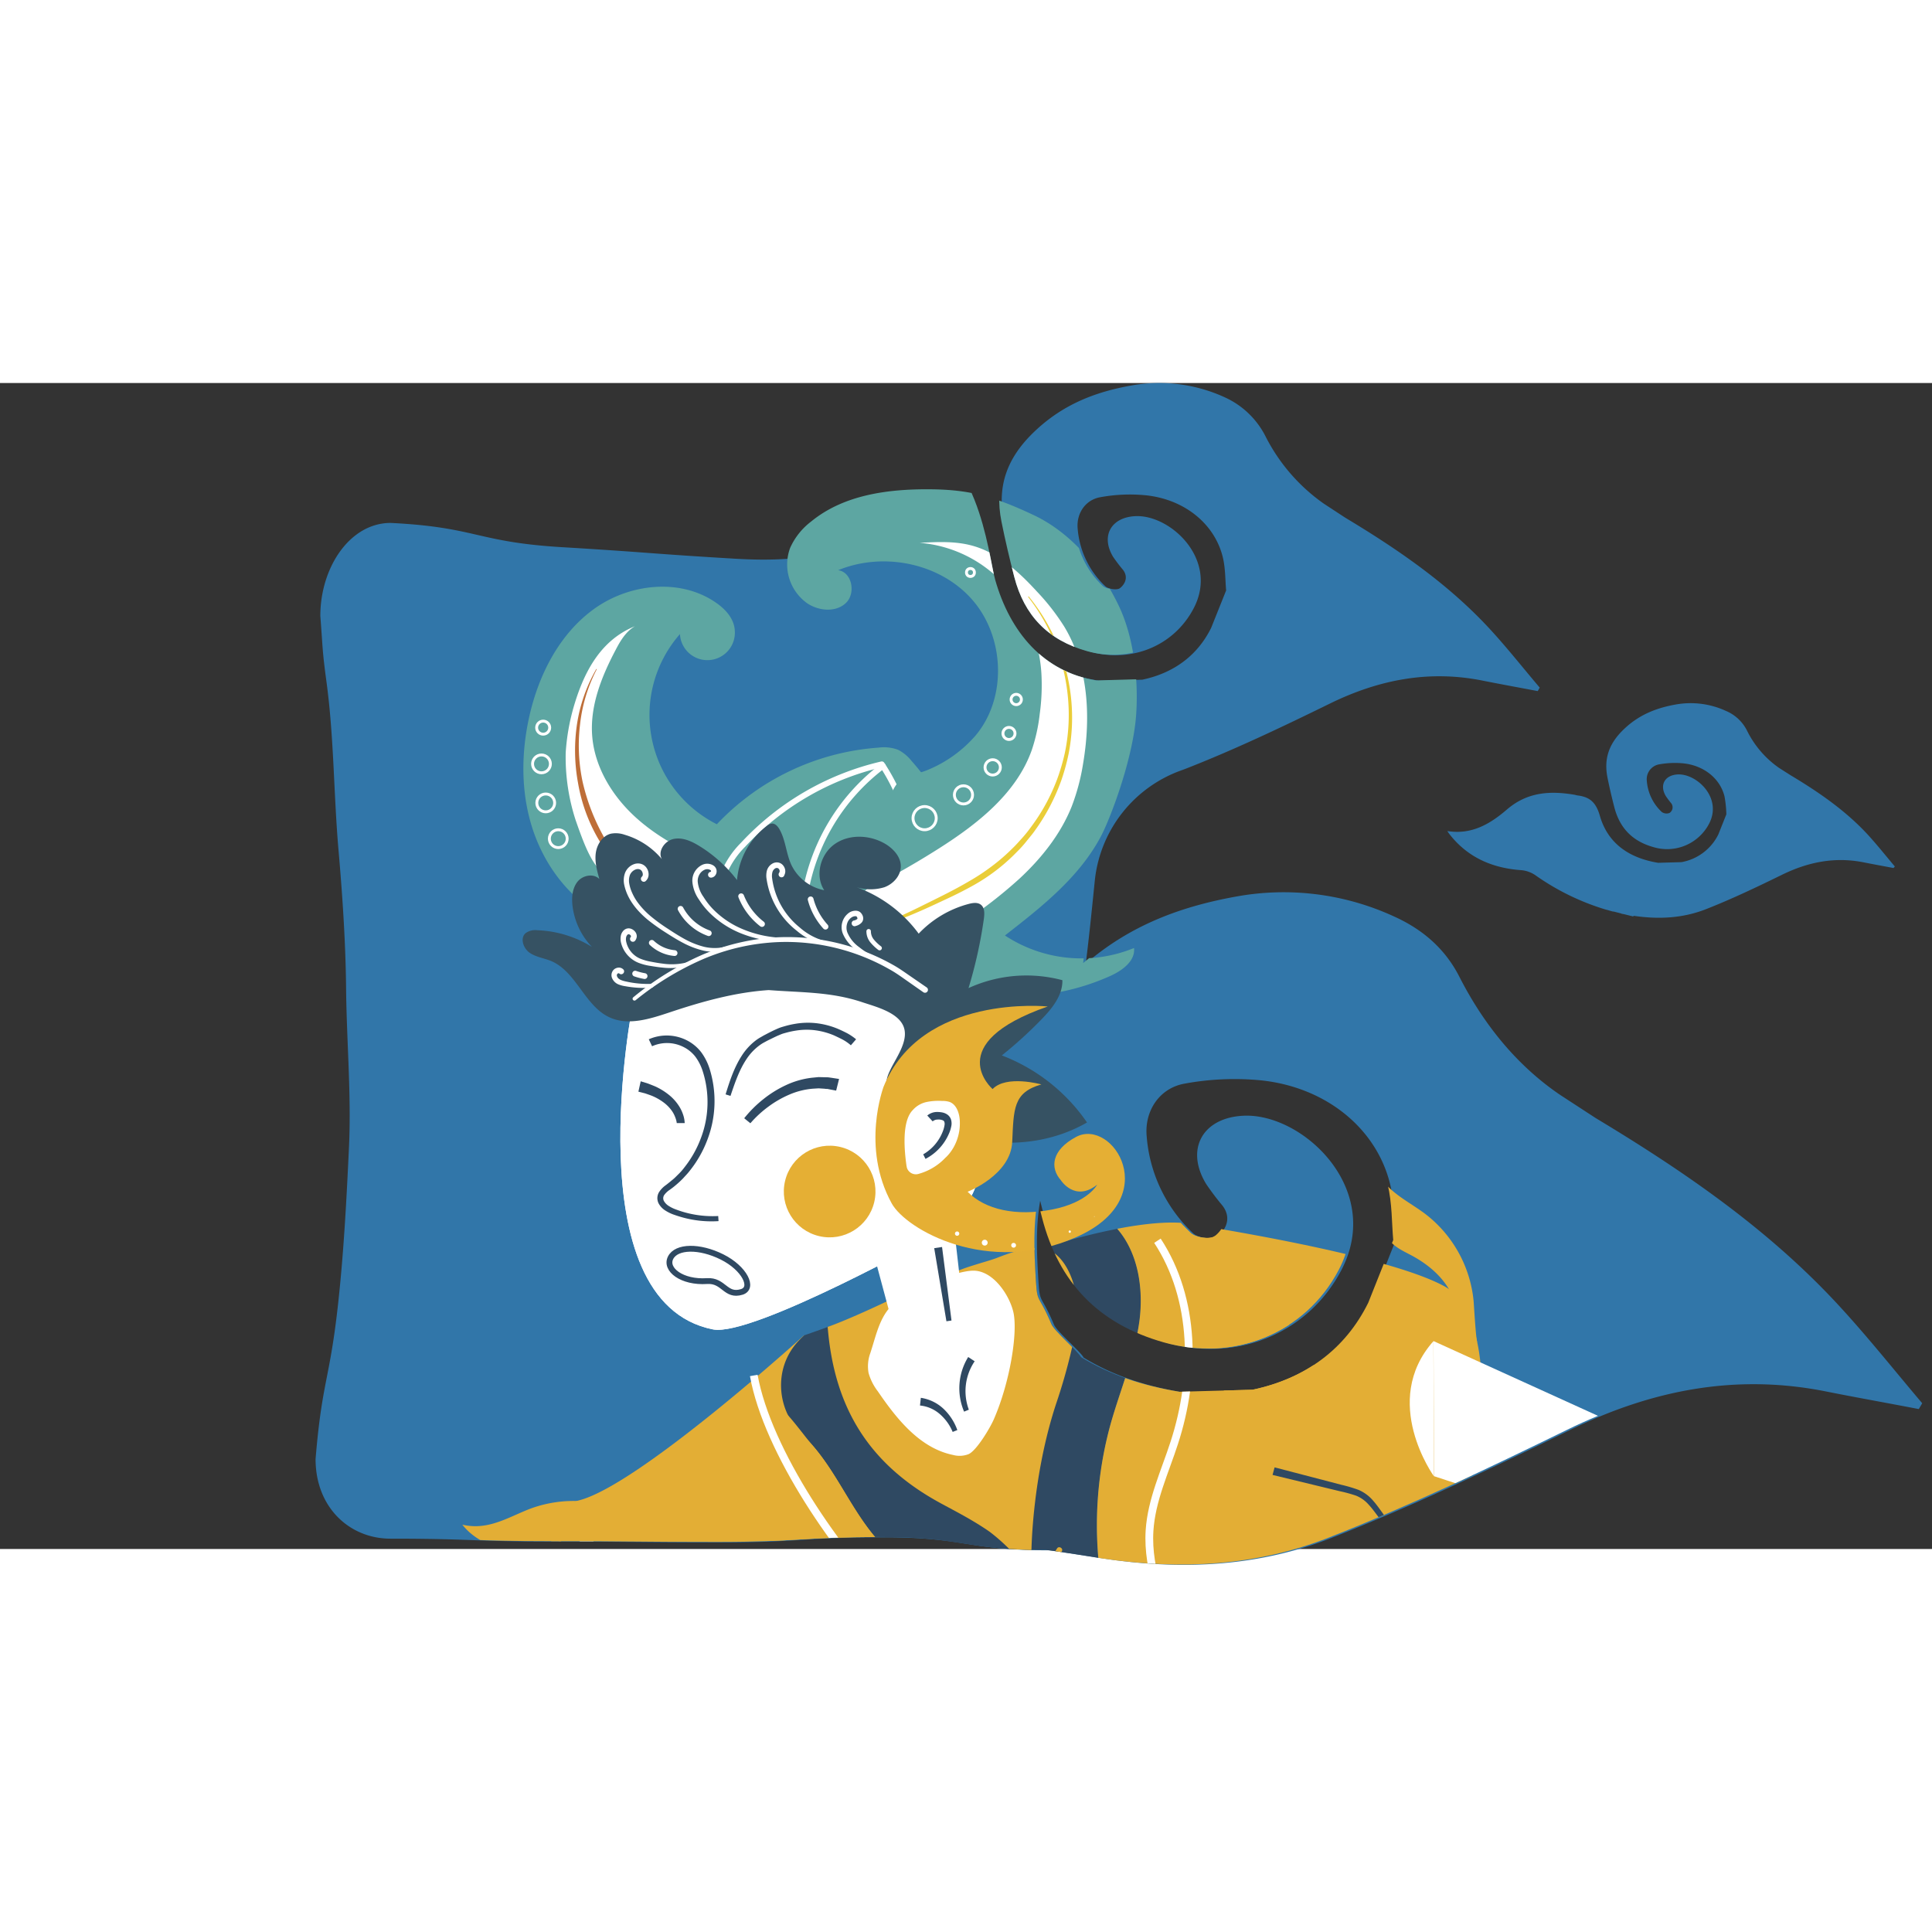<svg id="Layer_1" data-name="Layer 1" xmlns="http://www.w3.org/2000/svg" xmlns:xlink="http://www.w3.org/1999/xlink" viewBox="0 0 662.79 400" width="400"><rect x="0" y="0" width="662.79" height="400" fill="#333333" stroke="none"/><defs><style>.cls-1,.cls-12,.cls-16,.cls-17,.cls-18,.cls-8,.cls-9{fill:none;}.cls-2{fill:#3176a9;}.cls-3{clip-path:url(#clip-path);}.cls-4{fill:#2f4962;}.cls-5{fill:#9ea751;}.cls-6{fill:#fff;}.cls-7{fill:#e3ae35;}.cls-8{stroke:#e2a849;}.cls-17,.cls-18,.cls-8,.cls-9{stroke-miterlimit:10;}.cls-8,.cls-9{stroke-width:2.66px;}.cls-12,.cls-16,.cls-17,.cls-9{stroke:#fff;}.cls-10{fill:#e5af34;}.cls-11{fill:#5da6a2;}.cls-12,.cls-16{stroke-linecap:round;stroke-linejoin:round;}.cls-12{stroke-width:1.98px;}.cls-13{fill:#be6e38;}.cls-14{fill:#eacd38;}.cls-15{fill:#365263;}.cls-16{stroke-width:1.54px;}.cls-17{stroke-width:0.99px;}.cls-18{stroke:#2f4962;stroke-width:2px;}</style><clipPath id="clip-path" transform="translate(108.26)"><path class="cls-1" d="M522.32,317c-24.26-26.52-53.51-46.61-84.07-65h0L426,244c-14.65-10-26-23.9-34.43-40.39C386.64,193.94,379,187.3,369,182.84A90.44,90.44,0,0,0,315,176c-19.05,3.41-36.31,9.78-51.68,23,.08-.65.17-1.3.25-2,1.09-9,2-18.08,2.83-26.35a45.12,45.12,0,0,1,29.91-38c.68-.24,1.36-.5,2-.77,16.59-6.51,32.74-14.22,48.75-22.06,16.73-8.19,33.92-11.57,52.32-7.9,6.33,1.26,12.68,2.41,19,3.61l.7-1.19c-5.54-6.55-10.88-13.29-16.66-19.61C388,69,370.57,57,352.36,46.05h0l-7.31-4.79A62.94,62.94,0,0,1,325,18a29.15,29.15,0,0,0-13.6-13.11A53.9,53.9,0,0,0,278.93.74c-12,2.14-22.79,6.25-32.33,15-10,9.18-13.86,19-11.29,31.85,1.27,6.34,2.76,12.65,4.38,18.91,3.43,13.24,11.52,21.71,25,25.49,14.21,4,28.86-1.76,35.71-14.85,8.68-16.6-7.85-32.1-19.93-31.6-8.4.35-12.07,6.82-7.7,14A55.32,55.32,0,0,0,276.12,64c1.87,2.47.73,4.89-1.07,6.29-1,.74-3.94.32-5-.66a30.41,30.41,0,0,1-9.5-20c-.4-5.06,2.64-9.67,7.72-10.59A56.14,56.14,0,0,1,284,38.33c13.27,1.4,23.6,9.82,26.38,21.24,1,3.88.84,8,1.15,11.4l-5.11,12.86c-4.7,9.5-12.85,15.51-23.63,17.78l-14.93.42c-18.15-2.94-29.61-16.54-34.72-34.55-2.44-8.57-5.72-47.84-32.5-50.5C171,15.54,184.66-2.4,155.06-4.17S113.34,58,83.75,56.23s-29.32-6.87-58.93-8.31C10.82,47.92.68,63.2.68,79.83c.89,11.42.6,11.4,2.13,22.75,2.57,19,2.45,38.34,4.11,57.46,1.38,15.87,2.44,31.77,2.61,47.7.19,18,1.81,36.12,1,54.15-.84,17.7-1.76,35.5-3.67,53.14C3.93,342.14,1.3,341.88-.95,369c0,16.63,11.69,27.32,25.72,27.32,28.23,0,28.23,1,56.46,1s28.23.26,56.46.26,28.23-1.68,56.46-1.68,28.22,4.45,56.45,4.45c1.14,0,19.24,2.89,19.24,2.89,27.07,4,52.91,2.6,77.72-7.14,27.82-10.93,54.92-23.86,81.79-37,28.07-13.75,56.91-19.41,87.79-13.26,10.62,2.12,21.28,4.05,31.92,6.06l1.16-2C541,338.92,532,327.62,522.32,317Zm-161.19-1.48c-7.9,16-21.58,26-39.65,29.84l-25.06.7c-12.68-2.05-24.14-5.91-33.83-11.88-.91-1.89-9.12-8.88-10.14-11.29-5.12-12.07-4.85-5.66-5.56-18.75-.64-11.68-.18-17.86.81-23.76.5,2,1,4,1.53,6,5.74,22.21,19.31,36.43,41.87,42.77,23.84,6.7,48.43-3,59.92-24.92,14.57-27.84-13.17-53.87-33.45-53-14.09.59-20.24,11.44-12.9,23.45a88,88,0,0,0,5.6,7.43c3.15,4.14,1.23,8.2-1.79,10.54-1.62,1.26-6.6.54-8.32-1.11a51,51,0,0,1-15.94-33.41c-.68-8.49,4.43-16.23,12.95-17.77a94.48,94.48,0,0,1,26.33-1.14c22.27,2.34,39.6,16.48,44.27,35.64,1.59,6.51,1.41,13.45,1.93,19.13Z"/></clipPath></defs><title>21-01</title><path class="cls-2" d="M523.18,317.14c-24.26-26.52-53.51-46.6-84.07-65h0l-12.27-8c-14.65-10-26-23.9-34.42-40.39-4.92-9.68-12.61-16.32-22.52-20.78a90.52,90.52,0,0,0-54-6.81c-19,3.41-36.3,9.78-51.67,23,.08-.65.16-1.3.24-2,1.1-9,2-18.08,2.84-26.35a45.11,45.11,0,0,1,29.9-38c.68-.24,1.36-.5,2-.76,16.58-6.52,32.73-14.22,48.75-22.07,16.72-8.19,33.91-11.57,52.31-7.9,6.33,1.26,12.68,2.41,19,3.61l.69-1.19C414.43,98,409.09,91.22,403.3,84.89c-14.45-15.8-31.89-27.77-50.1-38.71h0l-7.31-4.79a62.92,62.92,0,0,1-20.07-23.23,29.15,29.15,0,0,0-13.6-13.11A53.9,53.9,0,0,0,279.78.87c-12,2.14-22.79,6.25-32.33,15-10,9.18-13.86,19-11.29,31.85,1.27,6.34,2.76,12.65,4.38,18.91,3.42,13.24,11.51,21.72,25,25.49,14.21,4,28.87-1.76,35.71-14.85,8.69-16.59-7.84-32.1-19.93-31.6-8.4.35-12.06,6.82-7.69,14A55.2,55.2,0,0,0,277,64.1c1.87,2.47.73,4.89-1.07,6.29-1,.74-3.93.32-5-.66a30.47,30.47,0,0,1-9.5-19.94c-.4-5.06,2.64-9.68,7.72-10.6a56.14,56.14,0,0,1,15.69-.67c13.28,1.39,23.6,9.81,26.39,21.23.94,3.88.83,8,1.15,11.4L307.24,84c-4.71,9.51-12.86,15.51-23.63,17.78l-14.87.35c-18.15-2.93-32.13-12.06-37.25-30.07-2.43-8.56-6.41-12.1-14.3-13.08-.52-.06-1-.29-1.54-.38a84.94,84.94,0,0,0-11.91-1.33h-.33c-29.62-1.44-29.95,4.75-59.55,3s-29.57-2.17-59.17-3.94S55.38,49.47,25.76,48c-14,0-24.13,15.28-24.13,31.91.89,11.42.6,11.4,2.13,22.75,2.57,19,2.44,38.34,4.1,57.46,1.38,15.87,2.45,31.77,2.61,47.7.19,18,1.81,36.12,1,54.15-.83,17.7-1.75,35.5-3.66,53.14C4.88,342.26,2.25,342,0,369.14c0,16.63,11.68,27.32,25.71,27.32,28.23,0,28.23,1,56.46,1s28.23.27,56.47.27S166.86,396,195.09,396s28.23,4.45,56.46,4.45c1.13,0,19.23,2.9,19.23,2.9,27.07,4,52.92,2.6,77.72-7.15,27.83-10.93,54.92-23.86,81.8-37,28.06-13.75,56.91-19.41,87.78-13.26,10.62,2.12,21.28,4,31.92,6.06l1.17-2C541.84,339,532.88,327.7,523.18,317.14ZM362,315.66c-7.89,15.95-21.57,26-39.64,29.84l-25.07.71c-12.68-2.06-24.14-5.92-33.82-11.89-.91-1.89-9.12-8.87-10.15-11.29-5.12-12.07-4.84-5.66-5.56-18.75-.63-11.68-.17-17.86.82-23.76.5,2,1,4,1.52,6,5.75,22.2,19.32,36.43,41.88,42.76,23.84,6.7,48.42-3,59.91-24.92,14.58-27.84-13.16-53.86-33.44-53-14.1.59-20.24,11.44-12.91,23.45a92.07,92.07,0,0,0,5.61,7.43c3.14,4.14,1.23,8.2-1.79,10.54-1.62,1.26-6.61.54-8.32-1.1a51,51,0,0,1-15.94-33.54c-.68-8.49,4.42-16.22,12.94-17.77a94.48,94.48,0,0,1,26.33-1.14c22.28,2.35,39.6,16.48,44.27,35.64,1.59,6.51,1.41,13.45,1.94,19.13Zm26.28-161.94a11.38,11.38,0,0,0,1,1.41c6.27,7.8,14.61,11.31,24.4,12a10.1,10.1,0,0,1,4.82,1.75,83.38,83.38,0,0,0,24,11.73h0l.71.18c.62.18,1.23.37,1.86.53h.27L448,182l-.05.05c.31.07.62.11.93.17L452,183l.2-.22c8.64,1.28,16.89.83,24.81-2.28,8.88-3.49,17.53-7.62,26.11-11.82,9-4.39,18.17-6.2,28-4.23,3.39.67,6.79,1.29,10.19,1.93l.47-.52c-3-3.55-5.89-7.19-9-10.62-7.74-8.47-17.08-14.88-26.84-20.73h0L502,132a33.85,33.85,0,0,1-11-12.89,14.25,14.25,0,0,0-7.19-6.63,28.89,28.89,0,0,0-17.24-2.18c-6.42,1.15-12.2,3.35-17.31,8.06-5.34,4.91-7.43,10.19-6.05,17.06.68,3.39,1.48,6.77,2.34,10.13,1.84,7.09,6.17,11.63,13.37,13.65a16.24,16.24,0,0,0,19.13-8c4.65-8.88-4.2-17.19-10.68-16.92-4.5.19-6.46,3.65-4.12,7.48a29.58,29.58,0,0,0,1.79,2.38,2.29,2.29,0,0,1-.37,3.22l-.2.14a2.81,2.81,0,0,1-2.66-.35,16.26,16.26,0,0,1-5.11-10.63,5.17,5.17,0,0,1,4.13-5.68,30.33,30.33,0,0,1,8.4-.36c7.11.75,12.64,5.26,14.13,11.38a40.16,40.16,0,0,1,.62,6.1l-2.74,6.89a17.52,17.52,0,0,1-12.65,9.52l-8,.23c-9.72-1.58-17.22-6.46-20-16.11-1.3-4.59-3.43-6.48-7.65-7a5,5,0,0,1-.83-.2c-8.45-1.45-16.3-1.07-23.38,5-5.57,4.8-12,8.81-20.51,7.4Z" transform="translate(108.26)"/><g class="cls-3"><path class="cls-4" d="M314.1,469.2s43.24,45.5,34.85,105c-1.44,10.25-6.66,23.47-14.29,38.34C298.12,683.72,206,792.44,206,792.44c.58,27-20.84,159.81-20.84,159.81-.75.87-1.47,1.63-2.18,2.4a26.92,26.92,0,0,1-7.77,5.51c-10.32,4.63-17.15-3.71-17.15-3.71s-.17-1.12-.48-3.22c-3.28-21.74-21.8-147.21-18.17-170.91a13.61,13.61,0,0,1,.28-1.55C145,760,216.9,623.45,218.46,612.23c.93-6.92,7-29.19,11.49-45.36,2.86-10.19,5.1-18,5.1-18Z" transform="translate(108.26)"/><path class="cls-4" d="M265.84,568.46a16,16,0,0,1,9.79-5.62h0l20.79-3.4,81.08-13.16,13.81-12.83L380.6,545.78v.05c.08.67,11.36-23.7,10.73-12.38-1.25,23-18.21,93.09-44.38,117.61-22.43,21.05-53.89,26-53.89,26-48.13,31.53-190.47,66.54-190.47,66.54C88.17,764.27,2.85,849.6-8.71,861.14c-.85.83-1.3,1.29-1.3,1.29a34.59,34.59,0,0,1-7.24.92c-16.06.15-15.67-15.26-15.67-15.26s.32-.62.91-1.82h0c8.13-15.82,66.52-128.71,81.9-141.42C66.44,691.2,223.78,617,231.65,608.79c1.36-1.42,3.37-3.64,5.74-6.41C245.91,592.59,259.32,576.38,265.84,568.46Z" transform="translate(108.26)"/><path class="cls-5" d="M233,604c-14.39-22.8-43.88-34.92-70.15-28.82-10,2.33-19.57,7-29.85,7.47-8.77.39-17.11-2.33-25.06-6.27-9.24-4.58-17.8-17.25-13.56-26.66,4.38-9.75,13.28-18,17.35-27.9,3.28,11.49,17.95,15.26,29.83,13.88s23.88-5.83,35.46-2.88c20.54,5.24,29.71,30.76,49.3,38.86" transform="translate(108.26)"/><path class="cls-5" d="M186.19,611.77c-6.8,1.86-14.57,3.07-18.8,8.71-2.84,3.8-3.39,8.84-3.26,13.58.78,29.38,23.88,54.49,50.8,66.29s57.17,12.79,86.56,12.93c5.58,0,11.38,0,16.41-2.45,4.78-2.31,8.33-6.53,11.61-10.71a288.29,288.29,0,0,0,60.82-178.43c-17.15,17.17-35.5,33.44-56.52,45.57s-44.5,23.41-68.77,22.88c-7.68-.19-20,2.88-26.07-1.88-4.44-3.5-1.75-21.93-6.41-19.78-2.69,1.25-12.41,3.63-14.93,6.87C208.63,586.86,200.37,607.89,186.19,611.77Z" transform="translate(108.26)"/><path class="cls-6" d="M112.74,544.25a11.84,11.84,0,0,0,4.8,5.48l-.85,1.23a13,13,0,0,1-4.86-6.38Z" transform="translate(108.26)"/><path class="cls-6" d="M124.31,581.58a157,157,0,0,1,29.52-41.25l1.06,1.07A155.42,155.42,0,0,0,125.18,582Z" transform="translate(108.26)"/><path class="cls-6" d="M169,574.27a78.23,78.23,0,0,1,18.86-27.42l1,1.1a77.08,77.08,0,0,0-19,26.69Z" transform="translate(108.26)"/><path class="cls-6" d="M-81.06,440c-1.19-.18-18.39-2.32-17-.44s12.46,4.55,12.46,4.55l-4.38.79s.71,2.85,2.88,2.78,15.63,2.89,19.77,5.79S-73.1,441.14-81.06,440Z" transform="translate(108.26)"/><path class="cls-6" d="M-47.68,442.52s-.89,10.88-6,15.35-18.75,2.62-27.43,7.21-5.87-2.74-3.81-4.15,11.44-2.82,13.93-6.52-4.73-8.09-9.06-9.86-26.2-9.45-27-13,14.64,1.89,14.64,1.89-15.61-7.69-15.85-11.3,23.75,10.11,23.75,10.11,11.74,4.22,17.94,4.28S-47.68,442.52-47.68,442.52Z" transform="translate(108.26)"/><path class="cls-6" d="M94.36,394.61,47.9,427.4a13.33,13.33,0,0,1-5.81,2.31l-89.77,12.81-6,15.35L40.74,459a46.43,46.43,0,0,0,21-4.72l46.2-22.58Z" transform="translate(108.26)"/><path class="cls-7" d="M167.59,326.69l2.14,5.68,32.81,87.3-62.73,19.47s-11.21,14.57-32,3.83l-.83-.43c-7.54-4.07-14.37-12-19.18-20.75a68.68,68.68,0,0,1-4-8.88c-5-13.53-4.29-26.8,6.75-29.64C111.29,377.83,167.59,326.69,167.59,326.69Z" transform="translate(108.26)"/><path class="cls-4" d="M272.64,426.06a130.56,130.56,0,0,1,.08-68.71c3.32-12,8.39-23.64,10-36,1.38-10.93-.56-23-7.66-31.19-1.82.36-3.68.74-5.58,1.17-22.56,5.09-49.68,15.14-70.21,23.46-18.23,7.37-31.64,11.91-31.64,11.91-.75.69-1.47,1.41-2.16,2.15-8.55,9.33-7.38,23.83,1.92,32.41a39.12,39.12,0,0,1,3.17,3.27c8.27,9.56,13.19,21.63,21.33,31.3,7.84,9.32,18.3,16,27.49,24,25.26,22,40.54,54,45.76,87.08,5.1,32.27,3.79,55.24-5,86.72.47,0,8.95-.43,15.9-.94a8.43,8.43,0,0,0,7.48-6c13-44.37,14-83.73-.06-128.41C280,447.42,275.62,437,272.64,426.06Z" transform="translate(108.26)"/><path class="cls-7" d="M219.34,419.8c-9.19-8-19.65-14.66-27.49-24-8.14-9.67-13.06-21.74-21.33-31.3-4.43-5.12-11.46-15.82-17.86-17.89-4.81,19.88,1.53,50.34,11.1,72.31,11.66,26.93,29.68,50.7,43.11,59.79,29.56,20.09,7,71.69,7,71.69S184,566.19,195,587.21a31,31,0,0,0,4.32,6.21c5.74,6.44,20.15,9.68,38.52,10.41,4.24.2,8.7.25,13.29.15h0a8.18,8.18,0,0,0,7.84-6.16c7.67-29.68,10.87-60.73,6.09-91C259.88,473.82,244.6,441.76,219.34,419.8Z" transform="translate(108.26)"/><path class="cls-7" d="M299.65,288.37c-6.47-.87-15-.08-24.63,1.78,7.1,8.15,9,20.26,7.66,31.19-1.57,12.37-6.64,24-10,36a130.56,130.56,0,0,0-.08,68.71c3,10.9,7.37,21.36,10.76,32.14,13.58,43.21,10.52,90.12-1.62,134a7,7,0,0,0,7.55,8.81h.1l1.1-.16c40.81-5.63,81.32-18,89.83-32.51.26-.41.48-.81.72-1.26,23.7-42.1,10.7-113.6-12.3-173.66C347.05,337,316.61,290.66,299.65,288.37Z" transform="translate(108.26)"/><path class="cls-4" d="M247.54,412.47c.12.38.24.74.37,1.08A8.09,8.09,0,0,0,247.54,412.47Z" transform="translate(108.26)"/><path class="cls-7" d="M233.74,300.14c-3.17,1.25-12.91,3.6-15.65,5.63-3.12,2.31,4.08,5.61,1.76,8.73l-19,25.56c-2.78-7.05-.85-18.55-4-25.43-5.42,2.63-15.48,7.2-21.17,9.17,2.09,25.79,12.54,46,38,60.08,4,2.24,11.45,5.91,17.65,10.27a65.94,65.94,0,0,1,9.69,9.13,2.62,2.62,0,0,0,4.56-2v-.14c0-.5.21-26.16,8.61-51.38h0c1.75-5.19,3.3-10.46,4.68-16.13,1.68-6.92,3.07-14.11,1.94-21.15-.82-5.08-3.36-11.27-7.79-14.29C247.91,294.76,238.88,298.14,233.74,300.14Z" transform="translate(108.26)"/><path class="cls-6" d="M239.44,319c1.46,7-1.23,23.84-6.76,36.52-1.24,2.85-5.78,10.53-8.58,11.91a8.47,8.47,0,0,1-5.4.31c-11.34-2.31-19.3-12.28-25.82-21.84a18.48,18.48,0,0,1-3.17-6.29,13,13,0,0,1,.59-6.78c2.25-6.83,3.37-13.65,9.16-17.91,5.19-3.82,19.37-10.24,26.06-10.4C232.53,304.39,238.2,313.14,239.44,319Z" transform="translate(108.26)"/><path class="cls-7" d="M298.63,288.25c5.74,1,68.29,10.57,88.58,21.6,8.81,4.78,12.56,18.73,12.9,34a112.22,112.22,0,0,1-1.18,19.64c-1.43,9.91-4,19-7.28,24.93a16.19,16.19,0,0,1-5.39,6.28c-14,8.15-24.43-11.53-24.43-11.53l-40.49-8.54S291.25,289.34,298.63,288.25Z" transform="translate(108.26)"/><path class="cls-7" d="M115.44,392.14c-2.56-1.06-4.89-2.58-7.34-3.87A42.82,42.82,0,0,0,74.15,386c-5.44,2-10.55,5.08-16.27,5.94a19.68,19.68,0,0,1-7.53-.28c4.22,5.39,11,8.13,17.79,9.33a20.14,20.14,0,0,0,8,.1c2.76-.65,5.18-2.24,7.68-3.58,6.14-3.32,13.33-5.32,20.13-3.73,2.28.53,4.48,1.46,6.82,1.74,3.72.44,8-.46,11.69-1.13C122.11,393.14,116.81,392.65,115.44,392.14Z" transform="translate(108.26)"/><path class="cls-7" d="M398.48,329.14c-.51-2.72-1-11.42-1.2-14.17a42.82,42.82,0,0,0-16.48-29.83c-4.6-3.5-10-6.11-13.81-10.45a19.36,19.36,0,0,1-3.84-6.48c-2.24,6.48-.85,13.7,1.81,20a19.92,19.92,0,0,0,4.26,6.81c2,2,4.7,3.14,7.18,4.5,6.12,3.36,11.7,8.32,14.05,14.89.79,2.21,1.21,4.57,2.24,6.68" transform="translate(108.26)"/><polygon class="cls-4" points="326.21 320.62 328.8 324.25 328.12 324.76 325.2 321.48 326.21 320.62"/><path class="cls-8" d="M-42.26,458s-7.24-5.78-1-16.1" transform="translate(108.26)"/><path class="cls-6" d="M530.61,485s18,7,16.94,3.09S532,476.34,532,476.34Z" transform="translate(108.26)"/><path class="cls-6" d="M526.74,473.85a4.6,4.6,0,0,1,1.6.27c6.55,2.09,13.61,15.69,14.3,17.06l.06.12s12,10,11.83,12.37-12.94-6.8-12.94-6.8L539,500.34s8.19,12.43,5.93,16.41S533,502.41,533,502.41l-2.42,3.48s3.82,18,1.07,20.23c-1.32,1.07-3-3-4.31-7.57-1.46-4.84-2.55-10.18-2.55-10.18s-.31,9.54-1.39,14.52c-.32,1.51-.73,2.58-1.21,2.87-2.1,1.29-1.69-12.79-4.44-21.42s-5.43-18-5.43-18,4.43-7.71,9.86-11A8.69,8.69,0,0,1,526.74,473.85Z" transform="translate(108.26)"/><path class="cls-6" d="M531.92,477.72l-75.37-114a11.35,11.35,0,0,0-3.81-3.58l-69.22-31.47.17,46.35,41.19,13.53,88.38,99.74" transform="translate(108.26)"/><path class="cls-6" d="M383.66,375.05s-18.55-25.63-.17-46.35" transform="translate(108.26)"/><path class="cls-8" d="M506.28,480.47s4.49-16.44,17-15.76" transform="translate(108.26)"/><path class="cls-4" d="M222.48,352.88a20.45,20.45,0,0,1,1.41-18.74l2.22,1.46a18.26,18.26,0,0,0-2,16.61Z" transform="translate(108.26)"/><path class="cls-4" d="M218.56,359.84a16.44,16.44,0,0,0-4.49-6.19,12.07,12.07,0,0,0-6.72-2.87l.29-2.64a14.52,14.52,0,0,1,7.89,3.87,18.75,18.75,0,0,1,4.63,7.19Z" transform="translate(108.26)"/><path class="cls-4" d="M369.29,393.89c-3.48-2.52-5.37-6.25-7.93-9a11.4,11.4,0,0,0-4.4-3.18,49,49,0,0,0-5.58-1.53l-23.08-5.59L329,372l23,6a49.2,49.2,0,0,1,5.82,1.73,13.57,13.57,0,0,1,5.07,3.8c2.71,3.1,4.49,6.71,7.49,8.93Z" transform="translate(108.26)"/><path class="cls-4" d="M175.89,442.91a205.32,205.32,0,0,1-20-40.74l2.51-.88a203.28,203.28,0,0,0,19,40.71Z" transform="translate(108.26)"/><path class="cls-9" d="M288.81,294.25c13.15,20.05,13.2,46.5,5.78,69.31-3.24,10-7.83,19.69-8.49,30.14-.88,13.85,5.19,27.05,9.79,40.14,18.52,52.65,14.19,110.43,6.05,165.65" transform="translate(108.26)"/><path class="cls-9" d="M150.33,340.47c4.68,26,29.09,61.6,48.1,79.91s39.34,37.35,46.88,62.64c2.31,7.76,3.32,15.83,4.26,23.87,1.12,9.53,2.16,19.07,2.58,28.65,1.09,24.47-.56,42.33-7.43,65.83" transform="translate(108.26)"/><path class="cls-7" d="M239.74,402.93a31.23,31.23,0,0,0,0,12.26,13.54,13.54,0,0,0,1.33,3.9,8.23,8.23,0,0,0,8,4.1,7.44,7.44,0,0,0,6.28-6.22,11.27,11.27,0,0,0-1.57-6.36,30.47,30.47,0,0,0-5.61-7.67c-2-2-3.88-3.6-5-5.59-.4-.73-1-2.87-1.88-3-2.2-.3-1,3-.76,3.83C241,399.86,240.09,401.28,239.74,402.93Z" transform="translate(108.26)"/><path class="cls-6" d="M245.56,415.19c2-1.45,4.45-2.65,6.9-2.24a1.69,1.69,0,0,1,.61.2,1.56,1.56,0,0,1,.6,1.07,6.17,6.17,0,0,1-2.37,5.66,5.74,5.74,0,0,1-2.87,1.37,5.08,5.08,0,0,1-3.44-.92c-.67-.46-2.28-1.7-2.08-2.65S244.85,415.71,245.56,415.19Z" transform="translate(108.26)"/><path class="cls-6" d="M247.81,415.66q-1.27-5.25-2.9-10.36c-.36-1.16-2.18-.66-1.81.5q1.62,5.13,2.89,10.36C246.28,417.34,248.1,416.84,247.81,415.66Z" transform="translate(108.26)"/><path class="cls-6" d="M247.07,412.38a4.47,4.47,0,0,1,1.48-2.36c.84-.87-.49-2.21-1.33-1.33a6.19,6.19,0,0,0-2,3.19.94.94,0,0,0,1.82.5Z" transform="translate(108.26)"/><path class="cls-6" d="M245.27,408.89a8.46,8.46,0,0,0-2.4-.74,1,1,0,0,0-1.16.66.94.94,0,0,0,.64,1.15h0a7.34,7.34,0,0,1,2,.55,1,1,0,0,0,1.29-.34.94.94,0,0,0-.33-1.28h0Z" transform="translate(108.26)"/><path class="cls-7" d="M254,403.93l2-3.13c.65-1-1-2-1.62-1l-2,3.13c-.66,1,1,2,1.62.95Z" transform="translate(108.26)"/><path class="cls-7" d="M257.68,413.92c1.56.49,3.12.93,4.71,1.31,1.18.28,1.68-1.54.5-1.82-1.58-.38-3.15-.82-4.71-1.3C257,411.74,256.53,413.56,257.68,413.92Z" transform="translate(108.26)"/><path class="cls-7" d="M235.68,406.76a16.64,16.64,0,0,1-3.12-.73c-1.15-.39-1.65,1.43-.5,1.81a18,18,0,0,0,3.62.8.94.94,0,0,0,0-1.88Z" transform="translate(108.26)"/><path class="cls-7" d="M237.74,419.23a16.77,16.77,0,0,0-3.08,2.42A.94.94,0,1,0,236,423a15,15,0,0,1,2.71-2.12,1,1,0,0,0-1-1.63Z" transform="translate(108.26)"/><path class="cls-7" d="M250.25,427.37a30.61,30.61,0,0,1,1.13,3.26.94.94,0,1,0,1.82-.5,33,33,0,0,0-1.13-3.26.94.94,0,0,0-1.82.5Z" transform="translate(108.26)"/><path class="cls-6" d="M127.05,182.94l-18.19,30s-20.33,102.2,27.46,111.73c13.55,2.7,76.67-32.44,76.67-32.44S223.83,285,227,274l10-24.58.65-14.48-9.9-8.85-10.9-7.37-18.17-16.57Z" transform="translate(108.26)"/><path class="cls-6" d="M127.05,182.94l-18.19,30s-20.33,102.2,27.46,111.73c13.55,2.7,76.67-32.44,76.67-32.44S223.83,285,227,274l10-24.58.65-14.48-9.9-8.85-10.9-7.37-18.17-16.57Z" transform="translate(108.26)"/><path class="cls-6" d="M192.17,301.31,200,330.46a10.92,10.92,0,0,0,15.42,6.93l1.87-.93a10.7,10.7,0,0,0,5.85-10.78l-5.39-47.07Z" transform="translate(108.26)"/><path class="cls-4" d="M183.64,227.2a15.91,15.91,0,0,0-2.66-1.87c-1-.53-2-1-3-1.47a24.79,24.79,0,0,0-6.43-1.79,22.94,22.94,0,0,0-6.67.08,28.79,28.79,0,0,0-3.32.7c-.53.15-1.12.29-1.59.47s-1,.41-1.55.64c-1,.46-2.09,1-3.12,1.5-.51.26-1,.53-1.52.81a12.67,12.67,0,0,0-1.39.88,18.27,18.27,0,0,0-4.56,4.8c-2.51,3.76-4,8.19-5.49,12.62l-1.68-.53c1.39-4.48,2.86-9.07,5.5-13.19a20.38,20.38,0,0,1,5-5.43,15.38,15.38,0,0,1,1.56-1c.56-.31,1-.59,1.57-.87,1.05-.56,2.11-1.1,3.2-1.61.55-.25,1.1-.5,1.69-.73s1.18-.38,1.77-.56a31.06,31.06,0,0,1,3.56-.81,25.87,25.87,0,0,1,7.35-.21,27.45,27.45,0,0,1,7.12,1.84c1.13.47,2.22,1,3.32,1.56a19.5,19.5,0,0,1,3.13,2.11Z" transform="translate(108.26)"/><path class="cls-4" d="M114.31,225.14a15.25,15.25,0,0,1,12.84.25,14.57,14.57,0,0,1,5.11,4.14,19.44,19.44,0,0,1,2.91,5.72,37.09,37.09,0,0,1-.8,24.47,38.93,38.93,0,0,1-6.16,10.72c-.63.82-1.37,1.55-2.06,2.33a30.28,30.28,0,0,1-2.26,2.13,28.65,28.65,0,0,1-2.43,1.91,7.15,7.15,0,0,0-1.88,1.8,2,2,0,0,0-.11,1.95,4.84,4.84,0,0,0,1.71,1.77,12.22,12.22,0,0,0,2.52,1.22c.91.34,1.84.65,2.79.92a35.72,35.72,0,0,0,11.64,1.3l.11,1.75A37.28,37.28,0,0,1,126,286.28c-1-.27-2-.59-3-.94a13.65,13.65,0,0,1-2.91-1.39,6.61,6.61,0,0,1-2.42-2.53,4,4,0,0,1,.15-3.82,8.75,8.75,0,0,1,2.39-2.46c.81-.61,1.53-1.23,2.3-1.85s1.42-1.33,2.11-2a19.38,19.38,0,0,0,1.92-2.21,36.9,36.9,0,0,0,5.7-10.17,34.76,34.76,0,0,0,.55-22.89,16.82,16.82,0,0,0-2.57-5,11.9,11.9,0,0,0-4.23-3.35,12.51,12.51,0,0,0-10.55-.14Z" transform="translate(108.26)"/><path class="cls-4" d="M147.05,252.23a40.69,40.69,0,0,1,6.46-6.46,37.81,37.81,0,0,1,7.76-4.85,29,29,0,0,1,8.93-2.58l2.35-.23,2.36.06a9.32,9.32,0,0,1,1.18.05l1.16.17,2.34.36-1,4-2-.38-1-.2a4.81,4.81,0,0,1-1-.07l-2-.13-2,.12a25.7,25.7,0,0,0-8,2,35.6,35.6,0,0,0-7.26,4.17,37.81,37.81,0,0,0-6.17,5.69Z" transform="translate(108.26)"/><path class="cls-4" d="M111.54,239.55l2.55.79c.83.33,1.67.65,2.49,1a22.16,22.16,0,0,1,4.64,2.87,15.94,15.94,0,0,1,3.67,4.18,12.72,12.72,0,0,1,1.18,2.57,9.52,9.52,0,0,1,.38,1.39,10,10,0,0,1,.18,1.54h-2.72a7.58,7.58,0,0,0-.18-.95,9,9,0,0,0-.33-1,9.84,9.84,0,0,0-1-2,12.73,12.73,0,0,0-3.12-3.22,18.37,18.37,0,0,0-4-2.23c-.73-.28-1.48-.53-2.22-.79l-2.31-.59Z" transform="translate(108.26)"/><circle class="cls-10" cx="176.35" cy="277.37" r="15.72" transform="translate(-25.88 385.18) rotate(-76.7)"/><polygon class="cls-4" points="323.18 296.4 326.42 321.62 324.68 321.88 320.49 296.8 323.18 296.4"/><path class="cls-11" d="M204.45,129.64a14.26,14.26,0,0,0-4.56-3.79,13.91,13.91,0,0,0-6.82-.76,84.49,84.49,0,0,0-55.41,26.28A42,42,0,0,1,125,86.14a9.43,9.43,0,1,0,18.81-1.33,8.58,8.58,0,0,0-.23-1.52c-.83-3.39-3.46-6.05-6.32-8-12.18-8.4-29.56-6.49-41.59,2.12s-19.18,22.73-22.38,37.13c-2.75,12.38-2.86,25.5.9,37.61s11.57,23.15,22.44,29.7c5.68,3.43,12,5.58,18.38,7.55a429.1,429.1,0,0,0,104.8,18.74c3.46.18,8.34.88,11.64-.48,4-1.66,2.4-4.16,1.69-8.23a236.51,236.51,0,0,0-5.7-25.23C222.74,158.07,215.74,142.35,204.45,129.64Z" transform="translate(108.26)"/><path class="cls-12" d="M140.27,167.72a30.47,30.47,0,0,1,6.43-9.36,93.87,93.87,0,0,1,47.55-27.55,66,66,0,0,1,9.6,23" transform="translate(108.26)"/><path class="cls-12" d="M194.62,131.38a69.53,69.53,0,0,0-27.13,46.93" transform="translate(108.26)"/><path class="cls-11" d="M226.48,120.86c10.77-12.92,9.92-33.67-1.09-46.38s-30.57-16.67-46.12-10.26c4.76.62,6.15,7.91,2.68,11.23s-9.34,2.78-13.31.1a16.33,16.33,0,0,1-5.83-19,23.31,23.31,0,0,1,7.16-9c11.18-9.2,26.39-11.21,40.87-11.09,13.27.11,21.53,2.27,35.55,8.87,10.74,5.06,21.82,15.59,29.28,31.35,5.11,10.81,6.69,25.4,5.82,37.33-1.1,15-8.71,35.06-12,41.38-7.43,14.13-20.41,24.35-33,34.14a47.66,47.66,0,0,0,44.29,4.3c.49,4.48-4.07,7.75-8.18,9.6a78.92,78.92,0,0,1-19.55,5.89,33.12,33.12,0,0,0-5.56,1.17,34.1,34.1,0,0,0-5.61,2.87,67.48,67.48,0,0,1-33.62,8.78c-6.8,0-2.44-6.51-7.61-10.94-4.61-3.95-18.54-4.71-19.63-10.68a48.69,48.69,0,0,1,3-27.43c2.44-5.79,6-11,8.74-16.63s2.82-13,6.12-18.16c2.55-4,6.75-3.79,10.81-5.44A43.68,43.68,0,0,0,226.48,120.86Z" transform="translate(108.26)"/><path class="cls-6" d="M89.2,149.91a69.84,69.84,0,0,1-3.39-23.09,73.43,73.43,0,0,1,2.6-15.23c3.37-11.78,9-23.25,21.15-28.15-3.07,1.77-5,5-6.63,8.14-4.74,9-8.71,18.83-8.07,29s6,19.61,13.2,26.76,16.28,12.19,25.58,16.31l-18.36,5.69c-4.89,1.51-10,2.44-14.83,0C95.31,166.7,92.5,159.4,89.2,149.91Z" transform="translate(108.26)"/><path class="cls-13" d="M109.92,171.14c-.66-.51-1.31-1-2-1.57l-1.87-1.68-1.77-1.79-1.69-1.87A54.5,54.5,0,0,1,96.75,156,57.54,57.54,0,0,1,90,137a61.39,61.39,0,0,1-.3-20.06,54.24,54.24,0,0,1,6.6-18.8.1.1,0,0,1,.14,0,.09.09,0,0,1,0,.11,53.6,53.6,0,0,0-5.71,18.9,60.15,60.15,0,0,0,.87,19.62,71,71,0,0,0,6.94,18.3,74,74,0,0,0,5.2,8.34l1.48,2,1.51,1.84,1.61,1.89c.57.6,1.13,1.21,1.69,1.83a.11.11,0,0,1-.12.18Z" transform="translate(108.26)"/><path class="cls-6" d="M241.52,170c7.53-7,14.1-15.24,17.9-24.79a72.73,72.73,0,0,0,3.92-14.85c2.65-15.84,1.81-33-6.46-46.73a76.72,76.72,0,0,0-9.43-12.11c-6.18-6.74-13.25-13.24-22.07-15.69-5.85-1.63-12-1.33-18.12-1a44,44,0,0,1,29.21,14.49A50.47,50.47,0,0,1,249,99.64a71.54,71.54,0,0,1-.56,13.8,59.34,59.34,0,0,1-2.74,12.48c-5.26,14.84-18.52,25.27-31.8,33.72q-11.4,7.25-23.43,13.41a3.67,3.67,0,0,0-2.81,4.38v0c.44,6.07,1.16,12.77,5.65,16.9,3.06,2.81,7.45,3.87,11.6,3.57a32.94,32.94,0,0,0,11.85-3.68c3.58-1.73,1.63-2.72,2.31-5.41s3.39-3.91,5.9-5.69A160.06,160.06,0,0,0,241.52,170Z" transform="translate(108.26)"/><path class="cls-14" d="M244.63,73.19A66,66,0,0,1,259.17,108a64.7,64.7,0,0,1-.82,19.14,72.66,72.66,0,0,1-2.55,9.27,71.3,71.3,0,0,1-3.88,8.82,67.62,67.62,0,0,1-5.07,8.19c-.91,1.34-2,2.56-3,3.83a39.32,39.32,0,0,1-3.24,3.59,64.73,64.73,0,0,1-15.3,11.69c-2.81,1.56-5.67,3-8.55,4.34s-5.76,2.71-8.69,4-5.86,2.5-8.83,3.66-6,2.23-9,3.2l-.07-.19c2.92-1.25,5.84-2.5,8.71-3.84s5.76-2.67,8.6-4.08c5.67-2.82,11.42-5.56,16.83-8.76a71.74,71.74,0,0,0,7.83-5.19,64.73,64.73,0,0,0,7.07-6.16c1.13-1.08,2.15-2.27,3.21-3.43a43.58,43.58,0,0,0,2.94-3.66,65.66,65.66,0,0,0,5.1-7.9,67.5,67.5,0,0,0,3.93-8.56,70.77,70.77,0,0,0,2.64-9,63.75,63.75,0,0,0,1.1-18.79,65.48,65.48,0,0,0-13.71-34.81Z" transform="translate(108.26)"/><path class="cls-15" d="M155.45,208.26c-11.69.78-23.08,4-34.2,7.72-6.62,2.2-14,4.55-20.35,1.66-8.57-3.9-11.42-15.69-20.09-19.35-2.43-1-5.2-1.33-7.37-2.83s-3.37-5-1.39-6.73a5.64,5.64,0,0,1,4-1,38.14,38.14,0,0,1,18.76,5.72,24.61,24.61,0,0,1-6.69-14.31c-.3-2.81,0-5.89,1.76-8.08s5.49-2.93,7.47-.9c-.81-2.91-1.62-5.91-1.22-8.9s2.33-6,5.27-6.67a9.24,9.24,0,0,1,4.69.4,26.27,26.27,0,0,1,12.72,8.36c-1.54-2.69.94-6.29,4-6.93s6.12.75,8.77,2.37a47.57,47.57,0,0,1,13,11.73,26.14,26.14,0,0,1,10.25-18.59,3.33,3.33,0,0,1,1.71-.79c1.15-.08,2.06,1,2.63,2,2.09,3.7,2.25,8.2,4,12.06A15.86,15.86,0,0,0,174.5,174c-3.29-5-1.31-12.35,3.56-15.8s11.76-3.23,17-.32c3,1.68,5.76,4.59,5.71,8-.06,3.22-2.62,6-5.64,7.1a16.27,16.27,0,0,1-9.5,0,45.8,45.8,0,0,1,21.27,15.92,36.4,36.4,0,0,1,17.19-10.2c1.41-.37,3.06-.61,4.19.31,1.3,1.06,1.21,3,1,4.7A157.37,157.37,0,0,1,224,207.58a47.84,47.84,0,0,1,32.2-2.71c.12,5.19-3.5,9.65-7.11,13.38a146.23,146.23,0,0,1-13.67,12.43,62.45,62.45,0,0,1,29.23,23c-20.78,12-49.46,8.09-66.27-9a8.2,8.2,0,0,1-2.38-3.61c-.46-1.95.43-3.93,1.31-5.73,2.07-4.27,6.68-10.35,4.11-15.22-2.31-4.41-9.47-6.23-13.82-7.68C176.74,208.79,166.62,209.14,155.45,208.26Z" transform="translate(108.26)"/><path class="cls-6" d="M109,210.73a100.41,100.41,0,0,1,23.17-14.36,75,75,0,0,1,26.6-6.23,74,74,0,0,1,39.55,9.6c2,1.12,3.91,2.51,5.75,3.77l5.58,3.84A1,1,0,0,1,208.5,209h0l-5.57-3.9c-1.88-1.31-3.63-2.6-5.58-3.7a71.83,71.83,0,0,0-38.61-9.6,73.27,73.27,0,0,0-26,5.93,99.8,99.8,0,0,0-22.94,14h0a.65.65,0,0,1-.9-.1.64.64,0,0,1,.1-.9Z" transform="translate(108.26)"/><path class="cls-6" d="M174.31,192.68a22.84,22.84,0,0,1-9.23-4.77,27.6,27.6,0,0,1-10.34-17.65,7,7,0,0,1,.07-2.89,4,4,0,0,1,2-2.55,3,3,0,0,1,1.78-.34,2.76,2.76,0,0,1,1.69.88,3.34,3.34,0,0,1,.81,1.6,2.83,2.83,0,0,1-.29,1.89v.06a1,1,0,1,1-1.89-.67,1,1,0,0,1,.16-.28.22.22,0,0,1,.05-.08,1.12,1.12,0,0,0-.22-1.21.8.8,0,0,0-.51-.29,1.15,1.15,0,0,0-.68.12,2.2,2.2,0,0,0-1,1.36,5.36,5.36,0,0,0-.07,2.15,26,26,0,0,0,9.46,16.78,21.53,21.53,0,0,0,8.57,4.64h0a.64.64,0,0,1,.48.77.64.64,0,0,1-.77.48h-.07Z" transform="translate(108.26)"/><path class="cls-6" d="M158.23,191.57a39.7,39.7,0,0,1-12.12-2.7,32.48,32.48,0,0,1-10.54-6.73,25.94,25.94,0,0,1-4-4.87,12.54,12.54,0,0,1-2.3-6.09,6,6,0,0,1,3.41-5.9,4,4,0,0,1,3.87.29,2.54,2.54,0,0,1,.79.9,2.32,2.32,0,0,1-.28,2.51,1.9,1.9,0,0,1-1.34.71,1,1,0,1,1-.14-2h0a.42.42,0,0,0,.08-.18.28.28,0,0,0,0-.18.61.61,0,0,0-.21-.24,2.09,2.09,0,0,0-2-.1,3.78,3.78,0,0,0-1.77,1.63,4.4,4.4,0,0,0-.58,2.46,10.81,10.81,0,0,0,2,5.24,24.28,24.28,0,0,0,3.7,4.63,30.77,30.77,0,0,0,9.95,6.5,38.43,38.43,0,0,0,11.66,2.78h0a.64.64,0,0,1,.58.69.62.62,0,0,1-.64.62Z" transform="translate(108.26)"/><path class="cls-6" d="M140.51,194.73a17.2,17.2,0,0,1-7.42,0,29.16,29.16,0,0,1-6.88-2.59c-2.16-1.12-4.22-2.41-6.24-3.71a68.47,68.47,0,0,1-5.93-4.22c-3.74-3.09-7.15-7.09-8.18-12.21a7.37,7.37,0,0,1,.33-4,5.21,5.21,0,0,1,3.08-2.95,4,4,0,0,1,2.31-.11,3.48,3.48,0,0,1,2,1.44,3.9,3.9,0,0,1,.67,2.27,3,3,0,0,1-1.14,2.32,1,1,0,0,1-1.37-.37,1,1,0,0,1,.15-1.19h0a1,1,0,0,0,.37-.8,2.08,2.08,0,0,0-.33-1.14,1.55,1.55,0,0,0-.85-.66,2.11,2.11,0,0,0-1.22.05,3.46,3.46,0,0,0-2,1.86,5.67,5.67,0,0,0-.25,3,12.85,12.85,0,0,0,1,3.19,17.36,17.36,0,0,0,1.69,3,27.25,27.25,0,0,0,4.75,5.08,58.68,58.68,0,0,0,5.73,4.18c2,1.32,4,2.6,6.06,3.71a28.06,28.06,0,0,0,6.51,2.55,15.89,15.89,0,0,0,6.83.07h0a.64.64,0,1,1,.28,1.25h0Z" transform="translate(108.26)"/><path class="cls-6" d="M127.74,199.89a22.8,22.8,0,0,1-8.66.66c-1.44-.13-2.86-.36-4.26-.59a18.6,18.6,0,0,1-4.27-1.15,10,10,0,0,1-5.78-6.88,5.69,5.69,0,0,1,0-2.53,3.6,3.6,0,0,1,.63-1.27,2.59,2.59,0,0,1,1.33-.95,2.46,2.46,0,0,1,1.69.13,3.1,3.1,0,0,1,1.2.92,2.45,2.45,0,0,1,.57,1.62,2.7,2.7,0,0,1-.63,1.55,1,1,0,0,1-1.41,0,1,1,0,0,1-.13-1.21h0a.74.74,0,0,0,.19-.36.51.51,0,0,0-.13-.33,1.16,1.16,0,0,0-.46-.36.56.56,0,0,0-.38,0c-.19,0-.54.42-.67.88a3.67,3.67,0,0,0,0,1.68,8.22,8.22,0,0,0,4.64,5.71,17.57,17.57,0,0,0,3.88,1.12c1.38.27,2.76.51,4.13.67a21.37,21.37,0,0,0,8.16-.43.64.64,0,0,1,.79.44A.65.65,0,0,1,127.74,199.89Z" transform="translate(108.26)"/><path class="cls-6" d="M115.41,207.41a35.45,35.45,0,0,1-9.14-.47,10.06,10.06,0,0,1-2.35-.62,4,4,0,0,1-2.08-1.9,2.68,2.68,0,0,1,.44-3.15,2.61,2.61,0,0,1,1.59-.71,2.15,2.15,0,0,1,1.83.75,1,1,0,0,1-1.38,1.37l-.16-.13s0-.06-.17-.06a.63.63,0,0,0-.43.17.85.85,0,0,0-.08,1c.36.94,1.67,1.39,3.11,1.68a34.14,34.14,0,0,0,8.73.79.64.64,0,0,1,.09,1.27Z" transform="translate(108.26)"/><path class="cls-6" d="M191.83,198.21a27.28,27.28,0,0,1-6.23-3.61,13.23,13.23,0,0,1-4.71-5.68,6.07,6.07,0,0,1,2.23-7.27,4.19,4.19,0,0,1,2.15-.62,2.8,2.8,0,0,1,1.27.31,2.26,2.26,0,0,1,.6.51,2.34,2.34,0,0,1,.36.51,2.64,2.64,0,0,1,.37,1.29,2.15,2.15,0,0,1-.51,1.43,4,4,0,0,1-2,1.17,1,1,0,0,1-.9-1.79,1,1,0,0,1,.29-.09h.06a2.34,2.34,0,0,0,1-.49.34.34,0,0,0,.09-.19.94.94,0,0,0-.11-.38.8.8,0,0,0-.15-.21c0-.06-.13-.13,0-.08a.88.88,0,0,0-.42-.11,2.54,2.54,0,0,0-1.2.33,3.78,3.78,0,0,0-1.67,2.22,4.74,4.74,0,0,0,.07,3,11.74,11.74,0,0,0,4.07,5.07,26.7,26.7,0,0,0,5.84,3.58.63.63,0,0,1,.32.83h0A.63.63,0,0,1,191.83,198.21Z" transform="translate(108.26)"/><path class="cls-12" d="M169.84,177.14a22.4,22.4,0,0,0,5.09,9.36" transform="translate(108.26)"/><path class="cls-12" d="M146,176.08a22.41,22.41,0,0,0,7.15,9.51" transform="translate(108.26)"/><path class="cls-12" d="M125.22,180.39a17.88,17.88,0,0,0,9.67,8.35" transform="translate(108.26)"/><path class="cls-12" d="M123.16,195.57a13.11,13.11,0,0,1-7.81-3.51" transform="translate(108.26)"/><path class="cls-12" d="M112.87,203.46a19.91,19.91,0,0,1-3.23-.84" transform="translate(108.26)"/><path class="cls-16" d="M189.74,188.08a5.21,5.21,0,0,0,1.17,3.31,15.53,15.53,0,0,0,2.59,2.47" transform="translate(108.26)"/><circle class="cls-17" cx="191.52" cy="156.32" r="3.06"/><circle class="cls-17" cx="187.22" cy="144.05" r="3.06"/><circle class="cls-17" cx="185.76" cy="130.66" r="3.06"/><circle class="cls-17" cx="186.34" cy="118.23" r="2.24"/><circle class="cls-17" cx="317.2" cy="149.28" r="3.98"/><circle class="cls-17" cx="330.53" cy="141.29" r="3.12"/><circle class="cls-17" cx="340.55" cy="131.86" r="2.63"/><circle class="cls-17" cx="346.14" cy="120.22" r="2.07"/><circle class="cls-17" cx="348.63" cy="108.57" r="1.77"/><circle class="cls-17" cx="332.92" cy="65" r="1.36"/><path class="cls-10" d="M197.64,281.43c4.88,8.92,32.87,25,63.27,11.62s12.51-41.09,0-34.42c-8.47,4.53-9,10.6-5.24,14.85,0,0,4.82,7.63,12.46,1.54,0,0-3.12,6.11-15.44,8.52s-23,.06-29-6.09c0,0,14.78-5.72,15.3-17.08s.32-17,10-19.74c0,0-12-3.36-16.73,1.59,0,0-17.93-15.5,18.92-28.33,0,0-43.4-4.55-56.37,27.65C194.87,241.54,187,262.05,197.64,281.43Z" transform="translate(108.26)"/><path class="cls-6" d="M204.87,249.43h0a8.71,8.71,0,0,1,4.79-2.78,20.13,20.13,0,0,1,5.31-.35,7.7,7.7,0,0,1,2.52.33c2.32.85,3.35,3.7,3.51,6.32a16.87,16.87,0,0,1-2.24,9.47h0l-.13.2a14.13,14.13,0,0,1-2.24,2.87l-.31.28a20,20,0,0,1-9.33,5.58,3.22,3.22,0,0,1-3.93-2.28c0-.11,0-.23-.07-.34C202,263.53,201,253.34,204.87,249.43Z" transform="translate(108.26)"/><path class="cls-4" d="M208.45,264.61a15.52,15.52,0,0,0,6.72-7.85,9.72,9.72,0,0,0,.63-2.38,2.29,2.29,0,0,0-.09-.9.88.88,0,0,0-.38-.47,3.72,3.72,0,0,0-1.94-.33,2.64,2.64,0,0,0-1.7.62l-1.84-2a5.16,5.16,0,0,1,3.46-1.22,8.62,8.62,0,0,1,1.68.16,4.56,4.56,0,0,1,1.76.74,3.37,3.37,0,0,1,1.26,1.75,4.77,4.77,0,0,1,.14,1.88,11.81,11.81,0,0,1-.91,3,17.57,17.57,0,0,1-8,8.56Z" transform="translate(108.26)"/><path class="cls-6" d="M267.18,286.05a.1.1,0,0,1-.1-.1.08.08,0,0,1,.08-.1h0a.09.09,0,0,1,.1.1A.12.12,0,0,1,267.18,286.05Z" transform="translate(108.26)"/><path class="cls-6" d="M258.74,291.53a.38.38,0,0,1-.38-.36h0a.39.39,0,0,1,.31-.44.39.39,0,0,1,.44.32.24.24,0,0,1,0,.12A.38.38,0,0,1,258.74,291.53Z" transform="translate(108.26)"/><circle class="cls-6" cx="357.6" cy="294.51" r="0.61"/><circle class="cls-6" cx="347.73" cy="295.81" r="0.82"/><path class="cls-6" d="M229.56,295.91a1,1,0,1,1,1-1A1,1,0,0,1,229.56,295.91Z" transform="translate(108.26)"/><path class="cls-6" d="M220.09,292.55a.74.74,0,1,1,.74-.74h0A.74.74,0,0,1,220.09,292.55Z" transform="translate(108.26)"/><path class="cls-18" d="M146.21,311.81c-5.61,1.72-6.11-4.1-11.91-3.72-8.64.58-14.52-4-12.51-8s9.91-4.14,17.66-.27S150.5,310.49,146.21,311.81Z" transform="translate(108.26)"/></g></svg>